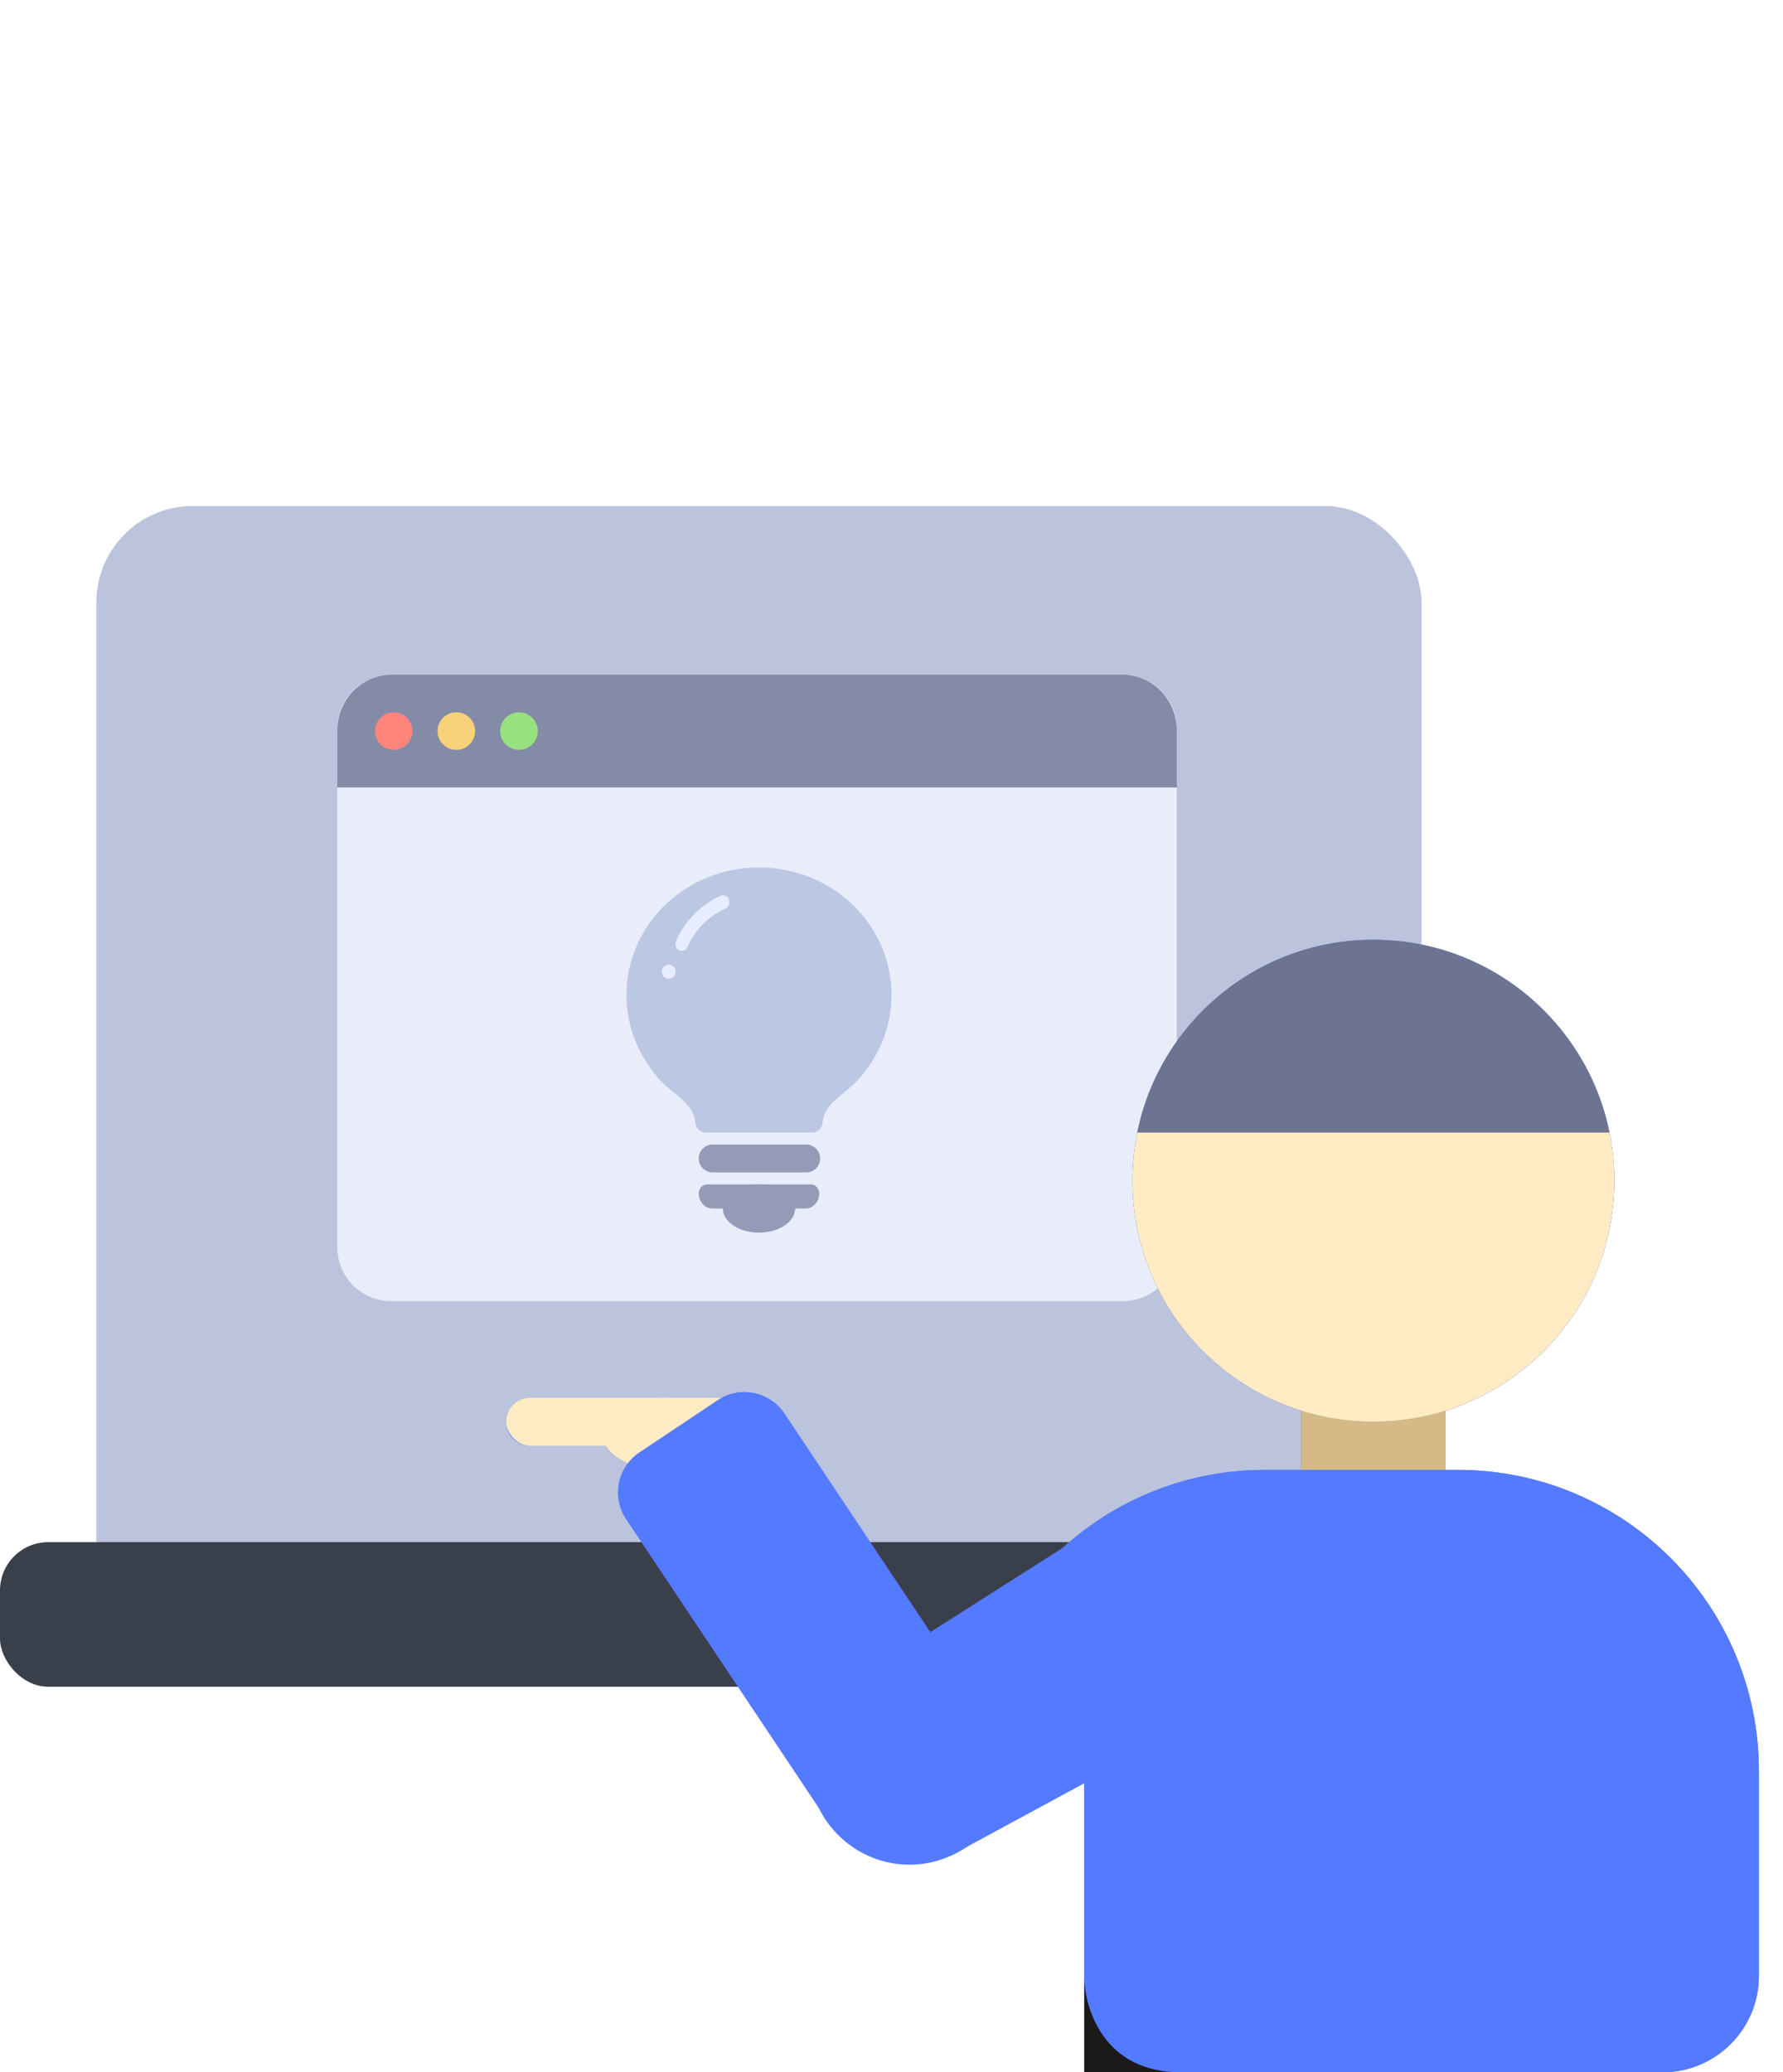<svg width="74" height="86" viewBox="0 0 74 86" fill="none" xmlns="http://www.w3.org/2000/svg">
<g clip-path="url(#clip0_1463_7913)">
<rect x="4" y="21" width="55" height="48" rx="4" fill="#BBC4DC"/>
<path d="M14 30.229C14 28.998 15.006 28 16.248 28H46.592C47.834 28 48.84 28.998 48.84 30.229V51.771C48.84 53.002 47.834 54 46.592 54H16.248C15.006 54 14 53.002 14 51.771V30.229Z" fill="#E8EDF9"/>
<path d="M14 30.314C14 29.036 15.006 28 16.248 28H46.592C47.834 28 48.84 29.036 48.84 30.314V32.68H14V30.314Z" fill="#838BA7"/>
<path d="M17.12 30.34C17.12 30.771 16.771 31.12 16.34 31.12C15.909 31.12 15.56 30.771 15.56 30.34C15.56 29.909 15.909 29.56 16.34 29.56C16.771 29.56 17.12 29.909 17.12 30.34Z" fill="#FF847C"/>
<path d="M19.72 30.34C19.72 30.771 19.371 31.12 18.94 31.12C18.509 31.12 18.16 30.771 18.16 30.34C18.16 29.909 18.509 29.56 18.94 29.56C19.371 29.56 19.72 29.909 19.72 30.34Z" fill="#FAD17B"/>
<path d="M22.32 30.34C22.32 30.771 21.971 31.12 21.54 31.12C21.11 31.12 20.76 30.771 20.76 30.34C20.76 29.909 21.11 29.56 21.54 29.56C21.971 29.56 22.32 29.909 22.32 30.34Z" fill="#97E17E"/>
<rect y="64" width="65" height="6" rx="2" fill="#3A3F4C"/>
<path d="M33 50.154C33 50.706 32.328 51.154 31.5 51.154C30.672 51.154 30 50.706 30 50.154C30 49.602 30.672 49.154 31.5 49.154C32.328 49.154 33 49.602 33 50.154Z" fill="#949BB7"/>
<path d="M29 49.529C29 49.322 29.153 49.154 29.341 49.154H33.659C33.847 49.154 34 49.322 34 49.529C34 49.874 33.746 50.154 33.432 50.154H29.568C29.254 50.154 29 49.874 29 49.529Z" fill="#949BB7"/>
<path d="M29 48.077C29 47.758 29.256 47.5 29.573 47.5H33.466C33.782 47.5 34.039 47.758 34.039 48.077C34.039 48.395 33.782 48.654 33.466 48.654H29.573C29.256 48.654 29 48.395 29 48.077Z" fill="#949BB7"/>
<path fill-rule="evenodd" clip-rule="evenodd" d="M35.897 44.466C36.589 43.581 37 42.481 37 41.288C37 38.368 34.538 36 31.5 36C28.462 36 26 38.368 26 41.288C26 42.481 26.411 43.581 27.103 44.466C27.307 44.759 27.541 44.981 27.772 45.177C27.869 45.263 27.97 45.346 28.074 45.426C28.469 45.75 28.799 46.05 28.86 46.577C28.86 46.811 29.057 47 29.3 47H33.7C33.943 47 34.14 46.811 34.14 46.577C34.201 46.05 34.531 45.75 34.926 45.426C35.03 45.346 35.131 45.263 35.228 45.177C35.459 44.981 35.693 44.759 35.897 44.466Z" fill="#BCC7E4"/>
<path fill-rule="evenodd" clip-rule="evenodd" d="M30.258 37.341C30.307 37.489 30.237 37.652 30.1 37.706C29.75 37.844 28.927 38.366 28.537 39.295C28.477 39.438 28.321 39.501 28.188 39.436C28.056 39.371 27.998 39.202 28.058 39.059C28.524 37.948 29.485 37.342 29.921 37.171C30.057 37.117 30.208 37.194 30.258 37.341Z" fill="#E8EDFF"/>
<path d="M28.034 40.327C28.034 40.486 27.909 40.615 27.754 40.615C27.599 40.615 27.474 40.486 27.474 40.327C27.474 40.167 27.599 40.038 27.754 40.038C27.909 40.038 28.034 40.167 28.034 40.327Z" fill="#E8EDFF"/>
<path fill-rule="evenodd" clip-rule="evenodd" d="M27.754 40.379C27.782 40.379 27.805 40.356 27.805 40.327C27.805 40.298 27.782 40.275 27.754 40.275C27.726 40.275 27.703 40.298 27.703 40.327C27.703 40.356 27.726 40.379 27.754 40.379ZM27.754 40.615C27.909 40.615 28.034 40.486 28.034 40.327C28.034 40.167 27.909 40.038 27.754 40.038C27.599 40.038 27.474 40.167 27.474 40.327C27.474 40.486 27.599 40.615 27.754 40.615Z" fill="#E8EDFF"/>
<g filter="url(#filter0_d_1463_7913)">
<path fill-rule="evenodd" clip-rule="evenodd" d="M67 49C67 53.478 64.057 57.268 60 58.542V61H60.5C67.404 61 73 66.596 73 73.5V82C73 84.209 71.209 86 69 86H49C45.8 86 45 83.333 45 82V74L40.132 76.637L39.98 76.734C38.04 77.968 35.467 77.395 34.233 75.455C34.154 75.331 34.082 75.203 34.018 75.074L25.989 63.045C25.503 62.317 25.558 61.386 26.059 60.726C25.64 60.548 25.316 60.295 25.142 60H22C21.448 60 21 59.552 21 59C21 58.448 21.448 58 22 58H27.5H29.966C30.86 57.532 31.982 57.805 32.555 58.663L38.611 67.738L44.084 64.257C46.305 62.234 49.258 61 52.5 61H54V58.542C49.943 57.268 47 53.478 47 49C47 48.315 47.069 47.646 47.2 47C48.126 42.435 52.162 39 57 39C61.919 39 66.008 42.551 66.844 47.23C66.946 47.804 67 48.396 67 49Z" fill="#547AFF"/>
</g>
<rect x="54" y="54" width="6" height="13" fill="#D5BA85"/>
<circle cx="57" cy="49" r="10" fill="#6C7492"/>
<path fill-rule="evenodd" clip-rule="evenodd" d="M47.2 47C47.069 47.646 47 48.315 47 49C47 54.523 51.477 59 57 59C62.523 59 67 54.523 67 49C67 48.315 66.931 47.646 66.8 47H47.2Z" fill="#FFEBC4"/>
<rect x="21" y="58" width="10" height="2" rx="1" fill="#FFEBC3"/>
<ellipse cx="27.5" cy="59.5" rx="2.5" ry="1.5" fill="#FFEBC3"/>
<path d="M25.989 63.045C25.376 62.126 25.624 60.885 26.542 60.271L29.781 58.11C30.7 57.497 31.941 57.744 32.555 58.663L41.364 71.863C41.978 72.781 41.73 74.023 40.811 74.636L38.405 76.243C37.026 77.163 35.164 76.791 34.244 75.413L25.989 63.045Z" fill="#547AFF"/>
<rect width="8.325" height="20.392" rx="4.163" transform="matrix(-0.537 -0.844 -0.844 0.537 53.674 68.025)" fill="#547AFF"/>
<path fill-rule="evenodd" clip-rule="evenodd" d="M52.5 61C45.596 61 40 66.596 40 73.5V76.708L45 74V86H69C71.209 86 73 84.209 73 82V73.5C73 66.596 67.404 61 60.5 61H52.5Z" fill="#547AFF"/>
<path d="M49 86C45.8 86 45 83.333 45 82V86H49Z" fill="#1C1B1A"/>
</g>
<defs>
<filter id="filter0_d_1463_7913" x="16" y="34" width="62" height="57" filterUnits="userSpaceOnUse" color-interpolation-filters="sRGB">
<feFlood flood-opacity="0" result="BackgroundImageFix"/>
<feColorMatrix in="SourceAlpha" type="matrix" values="0 0 0 0 0 0 0 0 0 0 0 0 0 0 0 0 0 0 127 0" result="hardAlpha"/>
<feOffset/>
<feGaussianBlur stdDeviation="2.5"/>
<feComposite in2="hardAlpha" operator="out"/>
<feColorMatrix type="matrix" values="0 0 0 0 0.11 0 0 0 0 0.106 0 0 0 0 0.102 0 0 0 0.49 0"/>
<feBlend mode="normal" in2="BackgroundImageFix" result="effect1_dropShadow_1463_7913"/>
<feBlend mode="normal" in="SourceGraphic" in2="effect1_dropShadow_1463_7913" result="shape"/>
</filter>
<clipPath id="clip0_1463_7913">
<rect width="74" height="86" fill="white"/>
</clipPath>
</defs>
</svg>
